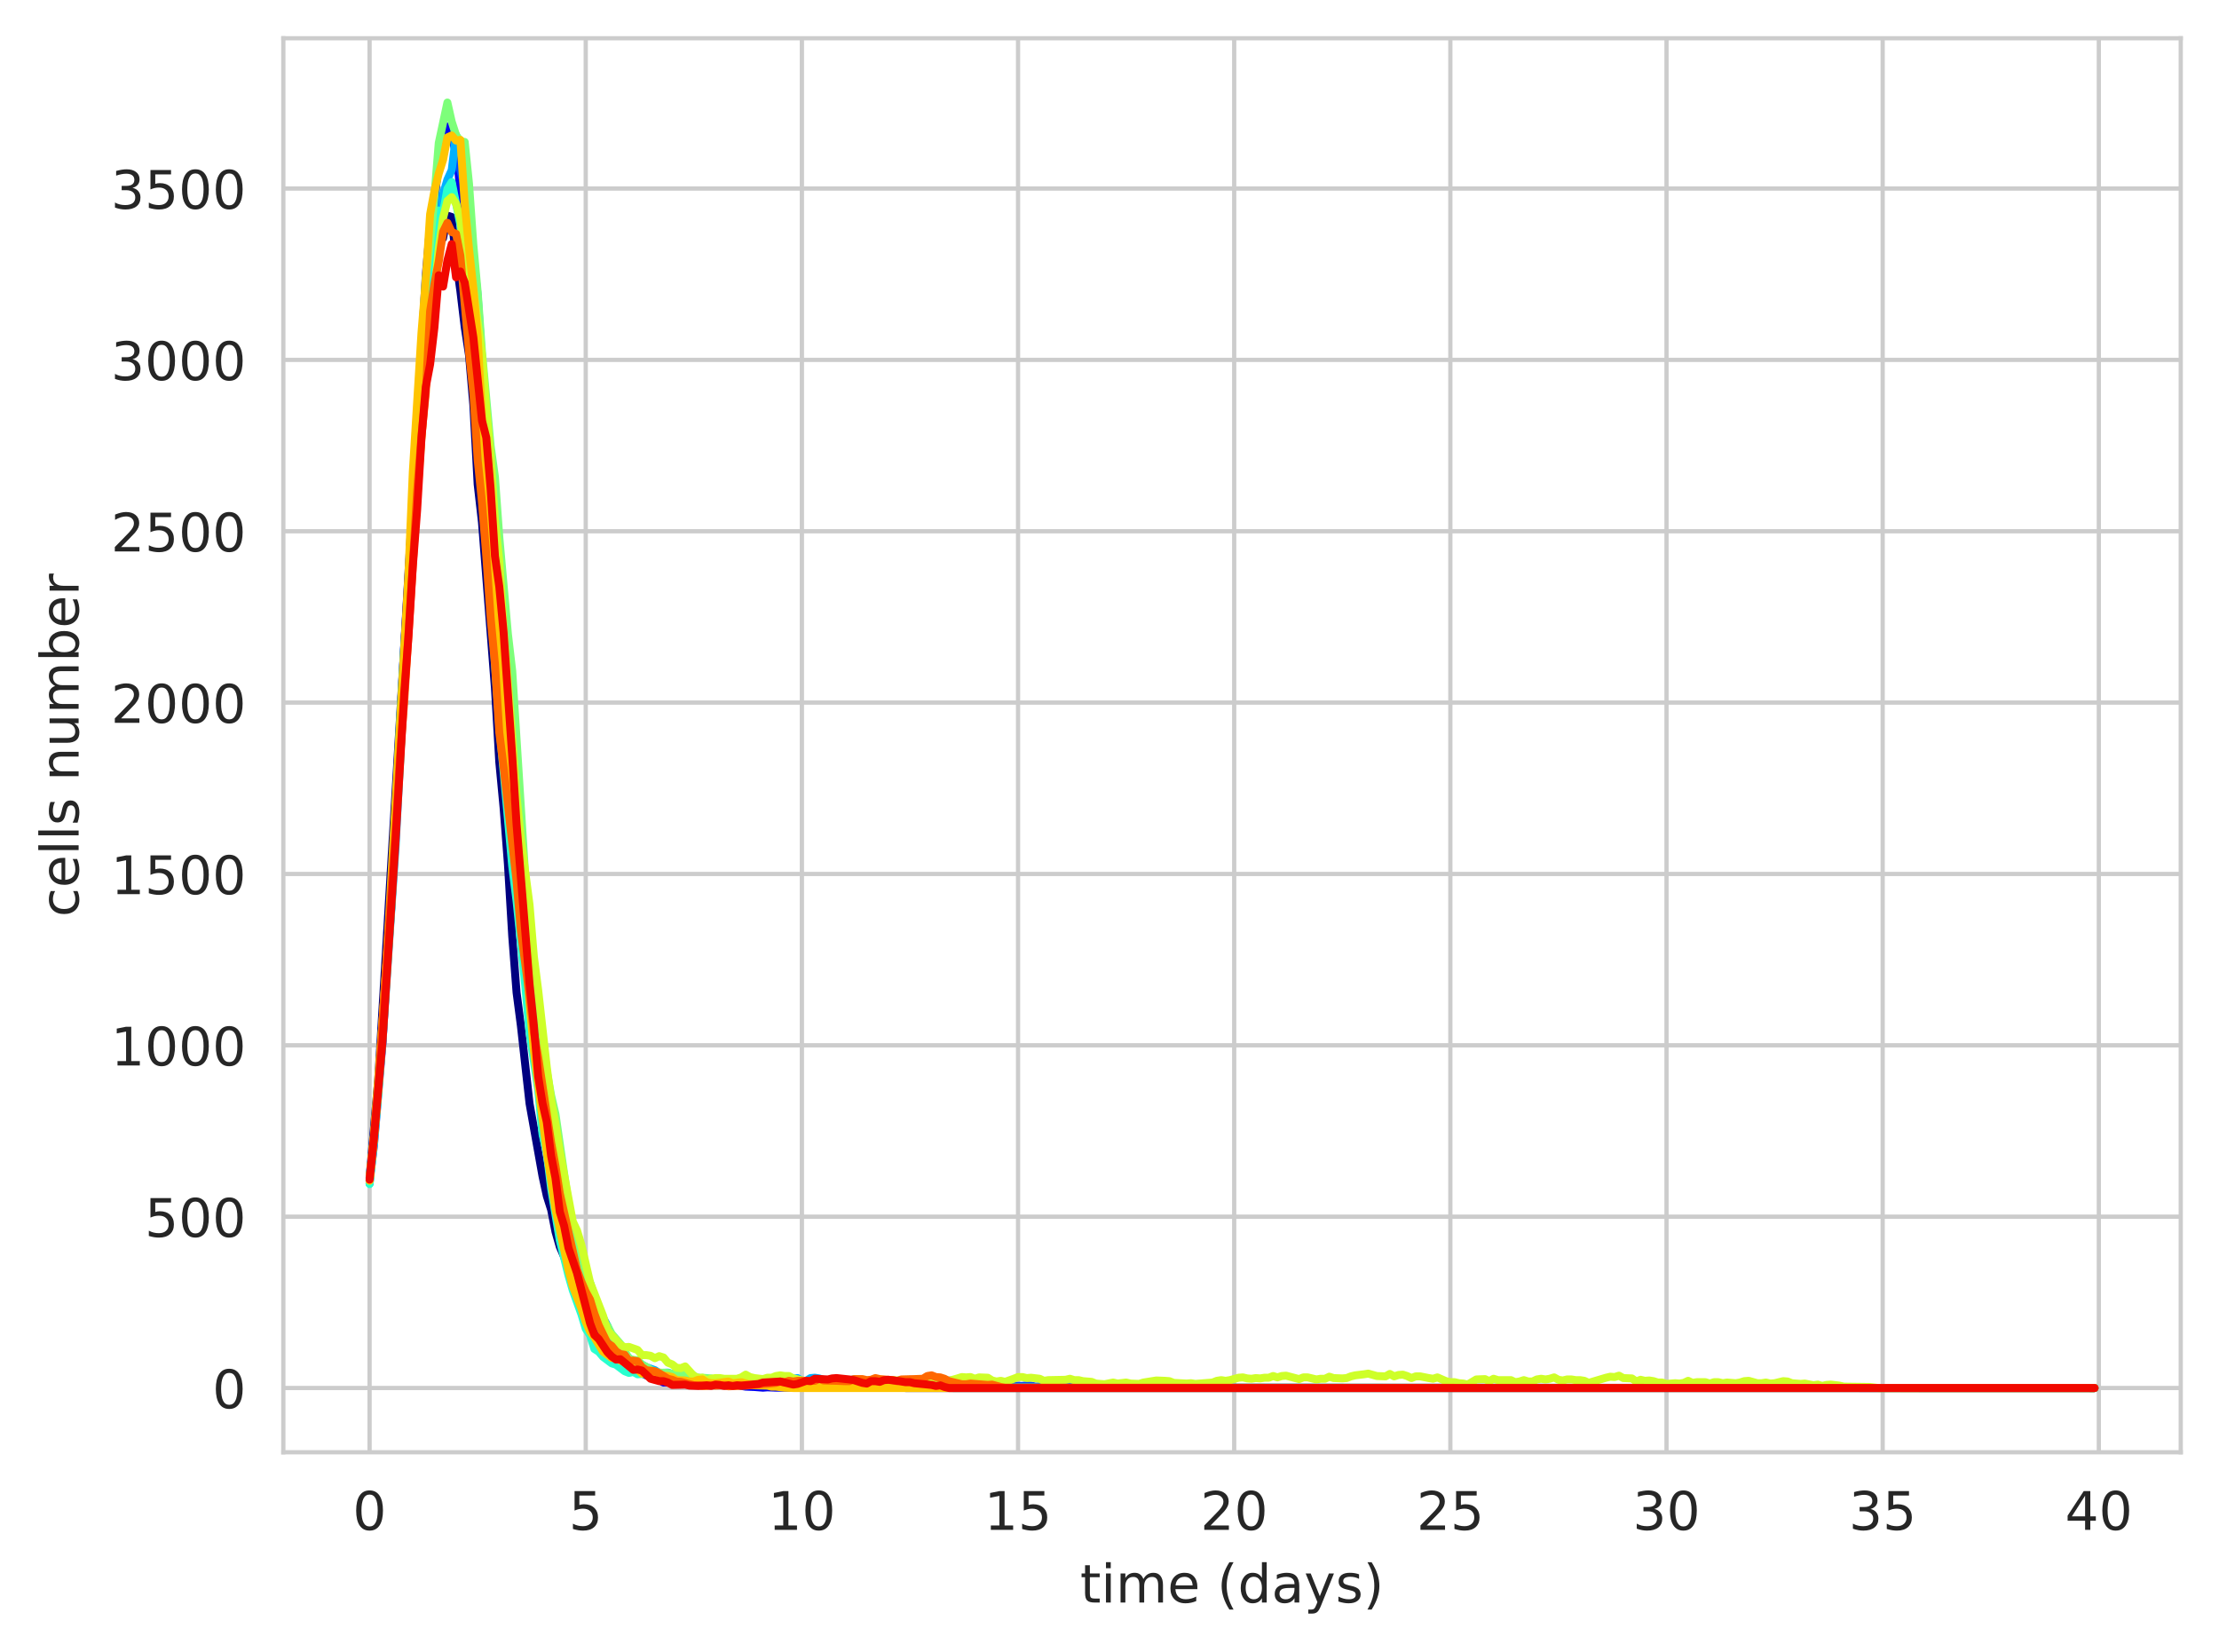 <?xml version="1.0" encoding="utf-8" standalone="no"?>
<!DOCTYPE svg PUBLIC "-//W3C//DTD SVG 1.1//EN"
  "http://www.w3.org/Graphics/SVG/1.1/DTD/svg11.dtd">
<!-- Created with matplotlib (https://matplotlib.org/) -->
<svg height="310.868pt" version="1.1" viewBox="0 0 417.648 310.868" width="417.648pt" xmlns="http://www.w3.org/2000/svg" xmlns:xlink="http://www.w3.org/1999/xlink">
 <defs>
  <style type="text/css">
*{stroke-linecap:butt;stroke-linejoin:round;white-space:pre;}
  </style>
 </defs>
 <g id="figure_1">
  <g id="patch_1">
   <path d="M 0 310.868 
L 417.648 310.868 
L 417.648 0 
L 0 0 
z
" style="fill:#ffffff;"/>
  </g>
  <g id="axes_1">
   <g id="patch_2">
    <path d="M 53.328 273.312 
L 410.448 273.312 
L 410.448 7.2 
L 53.328 7.2 
z
" style="fill:#ffffff;"/>
   </g>
   <g id="matplotlib.axis_1">
    <g id="xtick_1">
     <g id="line2d_1">
      <path clip-path="url(#pd07ad03738)" d="M 69.561 273.312 
L 69.561 7.2 
" style="fill:none;stroke:#cccccc;stroke-linecap:round;stroke-width:0.8;"/>
     </g>
     <g id="text_1">
      <!-- 0 -->
      <defs>
       <path d="M 31.781 66.406 
Q 24.172 66.406 20.328 58.906 
Q 16.5 51.422 16.5 36.375 
Q 16.5 21.391 20.328 13.891 
Q 24.172 6.391 31.781 6.391 
Q 39.453 6.391 43.281 13.891 
Q 47.125 21.391 47.125 36.375 
Q 47.125 51.422 43.281 58.906 
Q 39.453 66.406 31.781 66.406 
z
M 31.781 74.219 
Q 44.047 74.219 50.516 64.516 
Q 56.984 54.828 56.984 36.375 
Q 56.984 17.969 50.516 8.266 
Q 44.047 -1.422 31.781 -1.422 
Q 19.531 -1.422 13.062 8.266 
Q 6.594 17.969 6.594 36.375 
Q 6.594 54.828 13.062 64.516 
Q 19.531 74.219 31.781 74.219 
z
" id="DejaVuSans-48"/>
      </defs>
      <g style="fill:#262626;" transform="translate(66.38 287.91)scale(0.1 -0.1)">
       <use xlink:href="#DejaVuSans-48"/>
      </g>
     </g>
    </g>
    <g id="xtick_2">
     <g id="line2d_2">
      <path clip-path="url(#pd07ad03738)" d="M 110.244 273.312 
L 110.244 7.2 
" style="fill:none;stroke:#cccccc;stroke-linecap:round;stroke-width:0.8;"/>
     </g>
     <g id="text_2">
      <!-- 5 -->
      <defs>
       <path d="M 10.797 72.906 
L 49.516 72.906 
L 49.516 64.594 
L 19.828 64.594 
L 19.828 46.734 
Q 21.969 47.469 24.109 47.828 
Q 26.266 48.188 28.422 48.188 
Q 40.625 48.188 47.75 41.5 
Q 54.891 34.812 54.891 23.391 
Q 54.891 11.625 47.562 5.094 
Q 40.234 -1.422 26.906 -1.422 
Q 22.312 -1.422 17.547 -0.641 
Q 12.797 0.141 7.719 1.703 
L 7.719 11.625 
Q 12.109 9.234 16.797 8.062 
Q 21.484 6.891 26.703 6.891 
Q 35.156 6.891 40.078 11.328 
Q 45.016 15.766 45.016 23.391 
Q 45.016 31 40.078 35.438 
Q 35.156 39.891 26.703 39.891 
Q 22.75 39.891 18.812 39.016 
Q 14.891 38.141 10.797 36.281 
z
" id="DejaVuSans-53"/>
      </defs>
      <g style="fill:#262626;" transform="translate(107.063 287.91)scale(0.1 -0.1)">
       <use xlink:href="#DejaVuSans-53"/>
      </g>
     </g>
    </g>
    <g id="xtick_3">
     <g id="line2d_3">
      <path clip-path="url(#pd07ad03738)" d="M 150.928 273.312 
L 150.928 7.2 
" style="fill:none;stroke:#cccccc;stroke-linecap:round;stroke-width:0.8;"/>
     </g>
     <g id="text_3">
      <!-- 10 -->
      <defs>
       <path d="M 12.406 8.297 
L 28.516 8.297 
L 28.516 63.922 
L 10.984 60.406 
L 10.984 69.391 
L 28.422 72.906 
L 38.281 72.906 
L 38.281 8.297 
L 54.391 8.297 
L 54.391 0 
L 12.406 0 
z
" id="DejaVuSans-49"/>
      </defs>
      <g style="fill:#262626;" transform="translate(144.565 287.91)scale(0.1 -0.1)">
       <use xlink:href="#DejaVuSans-49"/>
       <use x="63.623" xlink:href="#DejaVuSans-48"/>
      </g>
     </g>
    </g>
    <g id="xtick_4">
     <g id="line2d_4">
      <path clip-path="url(#pd07ad03738)" d="M 191.611 273.312 
L 191.611 7.2 
" style="fill:none;stroke:#cccccc;stroke-linecap:round;stroke-width:0.8;"/>
     </g>
     <g id="text_4">
      <!-- 15 -->
      <g style="fill:#262626;" transform="translate(185.249 287.91)scale(0.1 -0.1)">
       <use xlink:href="#DejaVuSans-49"/>
       <use x="63.623" xlink:href="#DejaVuSans-53"/>
      </g>
     </g>
    </g>
    <g id="xtick_5">
     <g id="line2d_5">
      <path clip-path="url(#pd07ad03738)" d="M 232.295 273.312 
L 232.295 7.2 
" style="fill:none;stroke:#cccccc;stroke-linecap:round;stroke-width:0.8;"/>
     </g>
     <g id="text_5">
      <!-- 20 -->
      <defs>
       <path d="M 19.188 8.297 
L 53.609 8.297 
L 53.609 0 
L 7.328 0 
L 7.328 8.297 
Q 12.938 14.109 22.625 23.891 
Q 32.328 33.688 34.812 36.531 
Q 39.547 41.844 41.422 45.531 
Q 43.312 49.219 43.312 52.781 
Q 43.312 58.594 39.234 62.25 
Q 35.156 65.922 28.609 65.922 
Q 23.969 65.922 18.812 64.312 
Q 13.672 62.703 7.812 59.422 
L 7.812 69.391 
Q 13.766 71.781 18.938 73 
Q 24.125 74.219 28.422 74.219 
Q 39.75 74.219 46.484 68.547 
Q 53.219 62.891 53.219 53.422 
Q 53.219 48.922 51.531 44.891 
Q 49.859 40.875 45.406 35.406 
Q 44.188 33.984 37.641 27.219 
Q 31.109 20.453 19.188 8.297 
z
" id="DejaVuSans-50"/>
      </defs>
      <g style="fill:#262626;" transform="translate(225.932 287.91)scale(0.1 -0.1)">
       <use xlink:href="#DejaVuSans-50"/>
       <use x="63.623" xlink:href="#DejaVuSans-48"/>
      </g>
     </g>
    </g>
    <g id="xtick_6">
     <g id="line2d_6">
      <path clip-path="url(#pd07ad03738)" d="M 272.978 273.312 
L 272.978 7.2 
" style="fill:none;stroke:#cccccc;stroke-linecap:round;stroke-width:0.8;"/>
     </g>
     <g id="text_6">
      <!-- 25 -->
      <g style="fill:#262626;" transform="translate(266.616 287.91)scale(0.1 -0.1)">
       <use xlink:href="#DejaVuSans-50"/>
       <use x="63.623" xlink:href="#DejaVuSans-53"/>
      </g>
     </g>
    </g>
    <g id="xtick_7">
     <g id="line2d_7">
      <path clip-path="url(#pd07ad03738)" d="M 313.662 273.312 
L 313.662 7.2 
" style="fill:none;stroke:#cccccc;stroke-linecap:round;stroke-width:0.8;"/>
     </g>
     <g id="text_7">
      <!-- 30 -->
      <defs>
       <path d="M 40.578 39.312 
Q 47.656 37.797 51.625 33 
Q 55.609 28.219 55.609 21.188 
Q 55.609 10.406 48.188 4.484 
Q 40.766 -1.422 27.094 -1.422 
Q 22.516 -1.422 17.656 -0.516 
Q 12.797 0.391 7.625 2.203 
L 7.625 11.719 
Q 11.719 9.328 16.594 8.109 
Q 21.484 6.891 26.812 6.891 
Q 36.078 6.891 40.938 10.547 
Q 45.797 14.203 45.797 21.188 
Q 45.797 27.641 41.281 31.266 
Q 36.766 34.906 28.719 34.906 
L 20.219 34.906 
L 20.219 43.016 
L 29.109 43.016 
Q 36.375 43.016 40.234 45.922 
Q 44.094 48.828 44.094 54.297 
Q 44.094 59.906 40.109 62.906 
Q 36.141 65.922 28.719 65.922 
Q 24.656 65.922 20.016 65.031 
Q 15.375 64.156 9.812 62.312 
L 9.812 71.094 
Q 15.438 72.656 20.344 73.438 
Q 25.25 74.219 29.594 74.219 
Q 40.828 74.219 47.359 69.109 
Q 53.906 64.016 53.906 55.328 
Q 53.906 49.266 50.438 45.094 
Q 46.969 40.922 40.578 39.312 
z
" id="DejaVuSans-51"/>
      </defs>
      <g style="fill:#262626;" transform="translate(307.3 287.91)scale(0.1 -0.1)">
       <use xlink:href="#DejaVuSans-51"/>
       <use x="63.623" xlink:href="#DejaVuSans-48"/>
      </g>
     </g>
    </g>
    <g id="xtick_8">
     <g id="line2d_8">
      <path clip-path="url(#pd07ad03738)" d="M 354.346 273.312 
L 354.346 7.2 
" style="fill:none;stroke:#cccccc;stroke-linecap:round;stroke-width:0.8;"/>
     </g>
     <g id="text_8">
      <!-- 35 -->
      <g style="fill:#262626;" transform="translate(347.983 287.91)scale(0.1 -0.1)">
       <use xlink:href="#DejaVuSans-51"/>
       <use x="63.623" xlink:href="#DejaVuSans-53"/>
      </g>
     </g>
    </g>
    <g id="xtick_9">
     <g id="line2d_9">
      <path clip-path="url(#pd07ad03738)" d="M 395.029 273.312 
L 395.029 7.2 
" style="fill:none;stroke:#cccccc;stroke-linecap:round;stroke-width:0.8;"/>
     </g>
     <g id="text_9">
      <!-- 40 -->
      <defs>
       <path d="M 37.797 64.312 
L 12.891 25.391 
L 37.797 25.391 
z
M 35.203 72.906 
L 47.609 72.906 
L 47.609 25.391 
L 58.016 25.391 
L 58.016 17.188 
L 47.609 17.188 
L 47.609 0 
L 37.797 0 
L 37.797 17.188 
L 4.891 17.188 
L 4.891 26.703 
z
" id="DejaVuSans-52"/>
      </defs>
      <g style="fill:#262626;" transform="translate(388.667 287.91)scale(0.1 -0.1)">
       <use xlink:href="#DejaVuSans-52"/>
       <use x="63.623" xlink:href="#DejaVuSans-48"/>
      </g>
     </g>
    </g>
    <g id="text_10">
     <!-- time (days) -->
     <defs>
      <path d="M 18.312 70.219 
L 18.312 54.688 
L 36.812 54.688 
L 36.812 47.703 
L 18.312 47.703 
L 18.312 18.016 
Q 18.312 11.328 20.141 9.422 
Q 21.969 7.516 27.594 7.516 
L 36.812 7.516 
L 36.812 0 
L 27.594 0 
Q 17.188 0 13.234 3.875 
Q 9.281 7.766 9.281 18.016 
L 9.281 47.703 
L 2.688 47.703 
L 2.688 54.688 
L 9.281 54.688 
L 9.281 70.219 
z
" id="DejaVuSans-116"/>
      <path d="M 9.422 54.688 
L 18.406 54.688 
L 18.406 0 
L 9.422 0 
z
M 9.422 75.984 
L 18.406 75.984 
L 18.406 64.594 
L 9.422 64.594 
z
" id="DejaVuSans-105"/>
      <path d="M 52 44.188 
Q 55.375 50.25 60.062 53.125 
Q 64.75 56 71.094 56 
Q 79.641 56 84.281 50.016 
Q 88.922 44.047 88.922 33.016 
L 88.922 0 
L 79.891 0 
L 79.891 32.719 
Q 79.891 40.578 77.094 44.375 
Q 74.312 48.188 68.609 48.188 
Q 61.625 48.188 57.562 43.547 
Q 53.516 38.922 53.516 30.906 
L 53.516 0 
L 44.484 0 
L 44.484 32.719 
Q 44.484 40.625 41.703 44.406 
Q 38.922 48.188 33.109 48.188 
Q 26.219 48.188 22.156 43.531 
Q 18.109 38.875 18.109 30.906 
L 18.109 0 
L 9.078 0 
L 9.078 54.688 
L 18.109 54.688 
L 18.109 46.188 
Q 21.188 51.219 25.484 53.609 
Q 29.781 56 35.688 56 
Q 41.656 56 45.828 52.969 
Q 50 49.953 52 44.188 
z
" id="DejaVuSans-109"/>
      <path d="M 56.203 29.594 
L 56.203 25.203 
L 14.891 25.203 
Q 15.484 15.922 20.484 11.062 
Q 25.484 6.203 34.422 6.203 
Q 39.594 6.203 44.453 7.469 
Q 49.312 8.734 54.109 11.281 
L 54.109 2.781 
Q 49.266 0.734 44.188 -0.344 
Q 39.109 -1.422 33.891 -1.422 
Q 20.797 -1.422 13.156 6.188 
Q 5.516 13.812 5.516 26.812 
Q 5.516 40.234 12.766 48.109 
Q 20.016 56 32.328 56 
Q 43.359 56 49.781 48.891 
Q 56.203 41.797 56.203 29.594 
z
M 47.219 32.234 
Q 47.125 39.594 43.094 43.984 
Q 39.062 48.391 32.422 48.391 
Q 24.906 48.391 20.391 44.141 
Q 15.875 39.891 15.188 32.172 
z
" id="DejaVuSans-101"/>
      <path id="DejaVuSans-32"/>
      <path d="M 31 75.875 
Q 24.469 64.656 21.281 53.656 
Q 18.109 42.672 18.109 31.391 
Q 18.109 20.125 21.312 9.062 
Q 24.516 -2 31 -13.188 
L 23.188 -13.188 
Q 15.875 -1.703 12.234 9.375 
Q 8.594 20.453 8.594 31.391 
Q 8.594 42.281 12.203 53.312 
Q 15.828 64.359 23.188 75.875 
z
" id="DejaVuSans-40"/>
      <path d="M 45.406 46.391 
L 45.406 75.984 
L 54.391 75.984 
L 54.391 0 
L 45.406 0 
L 45.406 8.203 
Q 42.578 3.328 38.25 0.953 
Q 33.938 -1.422 27.875 -1.422 
Q 17.969 -1.422 11.734 6.484 
Q 5.516 14.406 5.516 27.297 
Q 5.516 40.188 11.734 48.094 
Q 17.969 56 27.875 56 
Q 33.938 56 38.25 53.625 
Q 42.578 51.266 45.406 46.391 
z
M 14.797 27.297 
Q 14.797 17.391 18.875 11.75 
Q 22.953 6.109 30.078 6.109 
Q 37.203 6.109 41.297 11.75 
Q 45.406 17.391 45.406 27.297 
Q 45.406 37.203 41.297 42.844 
Q 37.203 48.484 30.078 48.484 
Q 22.953 48.484 18.875 42.844 
Q 14.797 37.203 14.797 27.297 
z
" id="DejaVuSans-100"/>
      <path d="M 34.281 27.484 
Q 23.391 27.484 19.188 25 
Q 14.984 22.516 14.984 16.5 
Q 14.984 11.719 18.141 8.906 
Q 21.297 6.109 26.703 6.109 
Q 34.188 6.109 38.703 11.406 
Q 43.219 16.703 43.219 25.484 
L 43.219 27.484 
z
M 52.203 31.203 
L 52.203 0 
L 43.219 0 
L 43.219 8.297 
Q 40.141 3.328 35.547 0.953 
Q 30.953 -1.422 24.312 -1.422 
Q 15.922 -1.422 10.953 3.297 
Q 6 8.016 6 15.922 
Q 6 25.141 12.172 29.828 
Q 18.359 34.516 30.609 34.516 
L 43.219 34.516 
L 43.219 35.406 
Q 43.219 41.609 39.141 45 
Q 35.062 48.391 27.688 48.391 
Q 23 48.391 18.547 47.266 
Q 14.109 46.141 10.016 43.891 
L 10.016 52.203 
Q 14.938 54.109 19.578 55.047 
Q 24.219 56 28.609 56 
Q 40.484 56 46.344 49.844 
Q 52.203 43.703 52.203 31.203 
z
" id="DejaVuSans-97"/>
      <path d="M 32.172 -5.078 
Q 28.375 -14.844 24.75 -17.812 
Q 21.141 -20.797 15.094 -20.797 
L 7.906 -20.797 
L 7.906 -13.281 
L 13.188 -13.281 
Q 16.891 -13.281 18.938 -11.516 
Q 21 -9.766 23.484 -3.219 
L 25.094 0.875 
L 2.984 54.688 
L 12.5 54.688 
L 29.594 11.922 
L 46.688 54.688 
L 56.203 54.688 
z
" id="DejaVuSans-121"/>
      <path d="M 44.281 53.078 
L 44.281 44.578 
Q 40.484 46.531 36.375 47.5 
Q 32.281 48.484 27.875 48.484 
Q 21.188 48.484 17.844 46.438 
Q 14.5 44.391 14.5 40.281 
Q 14.5 37.156 16.891 35.375 
Q 19.281 33.594 26.516 31.984 
L 29.594 31.297 
Q 39.156 29.25 43.188 25.516 
Q 47.219 21.781 47.219 15.094 
Q 47.219 7.469 41.188 3.016 
Q 35.156 -1.422 24.609 -1.422 
Q 20.219 -1.422 15.453 -0.562 
Q 10.688 0.297 5.422 2 
L 5.422 11.281 
Q 10.406 8.688 15.234 7.391 
Q 20.062 6.109 24.812 6.109 
Q 31.156 6.109 34.562 8.281 
Q 37.984 10.453 37.984 14.406 
Q 37.984 18.062 35.516 20.016 
Q 33.062 21.969 24.703 23.781 
L 21.578 24.516 
Q 13.234 26.266 9.516 29.906 
Q 5.812 33.547 5.812 39.891 
Q 5.812 47.609 11.281 51.797 
Q 16.75 56 26.812 56 
Q 31.781 56 36.172 55.266 
Q 40.578 54.547 44.281 53.078 
z
" id="DejaVuSans-115"/>
      <path d="M 8.016 75.875 
L 15.828 75.875 
Q 23.141 64.359 26.781 53.312 
Q 30.422 42.281 30.422 31.391 
Q 30.422 20.453 26.781 9.375 
Q 23.141 -1.703 15.828 -13.188 
L 8.016 -13.188 
Q 14.5 -2 17.703 9.062 
Q 20.906 20.125 20.906 31.391 
Q 20.906 42.672 17.703 53.656 
Q 14.5 64.656 8.016 75.875 
z
" id="DejaVuSans-41"/>
     </defs>
     <g style="fill:#262626;" transform="translate(203.299 301.589)scale(0.1 -0.1)">
      <use xlink:href="#DejaVuSans-116"/>
      <use x="39.209" xlink:href="#DejaVuSans-105"/>
      <use x="66.992" xlink:href="#DejaVuSans-109"/>
      <use x="164.404" xlink:href="#DejaVuSans-101"/>
      <use x="225.928" xlink:href="#DejaVuSans-32"/>
      <use x="257.715" xlink:href="#DejaVuSans-40"/>
      <use x="296.729" xlink:href="#DejaVuSans-100"/>
      <use x="360.205" xlink:href="#DejaVuSans-97"/>
      <use x="421.484" xlink:href="#DejaVuSans-121"/>
      <use x="480.664" xlink:href="#DejaVuSans-115"/>
      <use x="532.764" xlink:href="#DejaVuSans-41"/>
     </g>
    </g>
   </g>
   <g id="matplotlib.axis_2">
    <g id="ytick_1">
     <g id="line2d_10">
      <path clip-path="url(#pd07ad03738)" d="M 53.328 261.216 
L 410.448 261.216 
" style="fill:none;stroke:#cccccc;stroke-linecap:round;stroke-width:0.8;"/>
     </g>
     <g id="text_11">
      <!-- 0 -->
      <g style="fill:#262626;" transform="translate(39.966 265.015)scale(0.1 -0.1)">
       <use xlink:href="#DejaVuSans-48"/>
      </g>
     </g>
    </g>
    <g id="ytick_2">
     <g id="line2d_11">
      <path clip-path="url(#pd07ad03738)" d="M 53.328 228.969 
L 410.448 228.969 
" style="fill:none;stroke:#cccccc;stroke-linecap:round;stroke-width:0.8;"/>
     </g>
     <g id="text_12">
      <!-- 500 -->
      <g style="fill:#262626;" transform="translate(27.241 232.768)scale(0.1 -0.1)">
       <use xlink:href="#DejaVuSans-53"/>
       <use x="63.623" xlink:href="#DejaVuSans-48"/>
       <use x="127.246" xlink:href="#DejaVuSans-48"/>
      </g>
     </g>
    </g>
    <g id="ytick_3">
     <g id="line2d_12">
      <path clip-path="url(#pd07ad03738)" d="M 53.328 196.721 
L 410.448 196.721 
" style="fill:none;stroke:#cccccc;stroke-linecap:round;stroke-width:0.8;"/>
     </g>
     <g id="text_13">
      <!-- 1000 -->
      <g style="fill:#262626;" transform="translate(20.878 200.52)scale(0.1 -0.1)">
       <use xlink:href="#DejaVuSans-49"/>
       <use x="63.623" xlink:href="#DejaVuSans-48"/>
       <use x="127.246" xlink:href="#DejaVuSans-48"/>
       <use x="190.869" xlink:href="#DejaVuSans-48"/>
      </g>
     </g>
    </g>
    <g id="ytick_4">
     <g id="line2d_13">
      <path clip-path="url(#pd07ad03738)" d="M 53.328 164.474 
L 410.448 164.474 
" style="fill:none;stroke:#cccccc;stroke-linecap:round;stroke-width:0.8;"/>
     </g>
     <g id="text_14">
      <!-- 1500 -->
      <g style="fill:#262626;" transform="translate(20.878 168.273)scale(0.1 -0.1)">
       <use xlink:href="#DejaVuSans-49"/>
       <use x="63.623" xlink:href="#DejaVuSans-53"/>
       <use x="127.246" xlink:href="#DejaVuSans-48"/>
       <use x="190.869" xlink:href="#DejaVuSans-48"/>
      </g>
     </g>
    </g>
    <g id="ytick_5">
     <g id="line2d_14">
      <path clip-path="url(#pd07ad03738)" d="M 53.328 132.226 
L 410.448 132.226 
" style="fill:none;stroke:#cccccc;stroke-linecap:round;stroke-width:0.8;"/>
     </g>
     <g id="text_15">
      <!-- 2000 -->
      <g style="fill:#262626;" transform="translate(20.878 136.026)scale(0.1 -0.1)">
       <use xlink:href="#DejaVuSans-50"/>
       <use x="63.623" xlink:href="#DejaVuSans-48"/>
       <use x="127.246" xlink:href="#DejaVuSans-48"/>
       <use x="190.869" xlink:href="#DejaVuSans-48"/>
      </g>
     </g>
    </g>
    <g id="ytick_6">
     <g id="line2d_15">
      <path clip-path="url(#pd07ad03738)" d="M 53.328 99.979 
L 410.448 99.979 
" style="fill:none;stroke:#cccccc;stroke-linecap:round;stroke-width:0.8;"/>
     </g>
     <g id="text_16">
      <!-- 2500 -->
      <g style="fill:#262626;" transform="translate(20.878 103.778)scale(0.1 -0.1)">
       <use xlink:href="#DejaVuSans-50"/>
       <use x="63.623" xlink:href="#DejaVuSans-53"/>
       <use x="127.246" xlink:href="#DejaVuSans-48"/>
       <use x="190.869" xlink:href="#DejaVuSans-48"/>
      </g>
     </g>
    </g>
    <g id="ytick_7">
     <g id="line2d_16">
      <path clip-path="url(#pd07ad03738)" d="M 53.328 67.732 
L 410.448 67.732 
" style="fill:none;stroke:#cccccc;stroke-linecap:round;stroke-width:0.8;"/>
     </g>
     <g id="text_17">
      <!-- 3000 -->
      <g style="fill:#262626;" transform="translate(20.878 71.531)scale(0.1 -0.1)">
       <use xlink:href="#DejaVuSans-51"/>
       <use x="63.623" xlink:href="#DejaVuSans-48"/>
       <use x="127.246" xlink:href="#DejaVuSans-48"/>
       <use x="190.869" xlink:href="#DejaVuSans-48"/>
      </g>
     </g>
    </g>
    <g id="ytick_8">
     <g id="line2d_17">
      <path clip-path="url(#pd07ad03738)" d="M 53.328 35.484 
L 410.448 35.484 
" style="fill:none;stroke:#cccccc;stroke-linecap:round;stroke-width:0.8;"/>
     </g>
     <g id="text_18">
      <!-- 3500 -->
      <g style="fill:#262626;" transform="translate(20.878 39.283)scale(0.1 -0.1)">
       <use xlink:href="#DejaVuSans-51"/>
       <use x="63.623" xlink:href="#DejaVuSans-53"/>
       <use x="127.246" xlink:href="#DejaVuSans-48"/>
       <use x="190.869" xlink:href="#DejaVuSans-48"/>
      </g>
     </g>
    </g>
    <g id="text_19">
     <!-- cells number -->
     <defs>
      <path d="M 48.781 52.594 
L 48.781 44.188 
Q 44.969 46.297 41.141 47.344 
Q 37.312 48.391 33.406 48.391 
Q 24.656 48.391 19.812 42.844 
Q 14.984 37.312 14.984 27.297 
Q 14.984 17.281 19.812 11.734 
Q 24.656 6.203 33.406 6.203 
Q 37.312 6.203 41.141 7.25 
Q 44.969 8.297 48.781 10.406 
L 48.781 2.094 
Q 45.016 0.344 40.984 -0.531 
Q 36.969 -1.422 32.422 -1.422 
Q 20.062 -1.422 12.781 6.344 
Q 5.516 14.109 5.516 27.297 
Q 5.516 40.672 12.859 48.328 
Q 20.219 56 33.016 56 
Q 37.156 56 41.109 55.141 
Q 45.062 54.297 48.781 52.594 
z
" id="DejaVuSans-99"/>
      <path d="M 9.422 75.984 
L 18.406 75.984 
L 18.406 0 
L 9.422 0 
z
" id="DejaVuSans-108"/>
      <path d="M 54.891 33.016 
L 54.891 0 
L 45.906 0 
L 45.906 32.719 
Q 45.906 40.484 42.875 44.328 
Q 39.844 48.188 33.797 48.188 
Q 26.516 48.188 22.312 43.547 
Q 18.109 38.922 18.109 30.906 
L 18.109 0 
L 9.078 0 
L 9.078 54.688 
L 18.109 54.688 
L 18.109 46.188 
Q 21.344 51.125 25.703 53.562 
Q 30.078 56 35.797 56 
Q 45.219 56 50.047 50.172 
Q 54.891 44.344 54.891 33.016 
z
" id="DejaVuSans-110"/>
      <path d="M 8.5 21.578 
L 8.5 54.688 
L 17.484 54.688 
L 17.484 21.922 
Q 17.484 14.156 20.5 10.266 
Q 23.531 6.391 29.594 6.391 
Q 36.859 6.391 41.078 11.031 
Q 45.312 15.672 45.312 23.688 
L 45.312 54.688 
L 54.297 54.688 
L 54.297 0 
L 45.312 0 
L 45.312 8.406 
Q 42.047 3.422 37.719 1 
Q 33.406 -1.422 27.688 -1.422 
Q 18.266 -1.422 13.375 4.438 
Q 8.5 10.297 8.5 21.578 
z
M 31.109 56 
z
" id="DejaVuSans-117"/>
      <path d="M 48.688 27.297 
Q 48.688 37.203 44.609 42.844 
Q 40.531 48.484 33.406 48.484 
Q 26.266 48.484 22.188 42.844 
Q 18.109 37.203 18.109 27.297 
Q 18.109 17.391 22.188 11.75 
Q 26.266 6.109 33.406 6.109 
Q 40.531 6.109 44.609 11.75 
Q 48.688 17.391 48.688 27.297 
z
M 18.109 46.391 
Q 20.953 51.266 25.266 53.625 
Q 29.594 56 35.594 56 
Q 45.562 56 51.781 48.094 
Q 58.016 40.188 58.016 27.297 
Q 58.016 14.406 51.781 6.484 
Q 45.562 -1.422 35.594 -1.422 
Q 29.594 -1.422 25.266 0.953 
Q 20.953 3.328 18.109 8.203 
L 18.109 0 
L 9.078 0 
L 9.078 75.984 
L 18.109 75.984 
z
" id="DejaVuSans-98"/>
      <path d="M 41.109 46.297 
Q 39.594 47.172 37.812 47.578 
Q 36.031 48 33.891 48 
Q 26.266 48 22.188 43.047 
Q 18.109 38.094 18.109 28.812 
L 18.109 0 
L 9.078 0 
L 9.078 54.688 
L 18.109 54.688 
L 18.109 46.188 
Q 20.953 51.172 25.484 53.578 
Q 30.031 56 36.531 56 
Q 37.453 56 38.578 55.875 
Q 39.703 55.766 41.062 55.516 
z
" id="DejaVuSans-114"/>
     </defs>
     <g style="fill:#262626;" transform="translate(14.798 172.568)rotate(-90)scale(0.1 -0.1)">
      <use xlink:href="#DejaVuSans-99"/>
      <use x="54.98" xlink:href="#DejaVuSans-101"/>
      <use x="116.504" xlink:href="#DejaVuSans-108"/>
      <use x="144.287" xlink:href="#DejaVuSans-108"/>
      <use x="172.07" xlink:href="#DejaVuSans-115"/>
      <use x="224.17" xlink:href="#DejaVuSans-32"/>
      <use x="255.957" xlink:href="#DejaVuSans-110"/>
      <use x="319.336" xlink:href="#DejaVuSans-117"/>
      <use x="382.715" xlink:href="#DejaVuSans-109"/>
      <use x="480.127" xlink:href="#DejaVuSans-98"/>
      <use x="543.604" xlink:href="#DejaVuSans-101"/>
      <use x="605.127" xlink:href="#DejaVuSans-114"/>
     </g>
    </g>
   </g>
   <g id="line2d_18">
    <path clip-path="url(#pd07ad03738)" d="M 69.561 221.681 
L 71.188 203.235 
L 78.511 81.404 
L 79.325 72.311 
L 80.139 60.637 
L 80.952 52.059 
L 81.766 46.384 
L 82.58 43.998 
L 83.393 44.836 
L 84.207 40.579 
L 85.021 40.837 
L 85.834 48.835 
L 86.648 54.768 
L 87.462 61.54 
L 88.275 66.829 
L 89.089 76.18 
L 89.903 91.143 
L 90.716 98.302 
L 93.157 129.518 
L 93.971 143.384 
L 94.785 152.026 
L 95.598 162.603 
L 96.412 176.212 
L 97.226 186.789 
L 98.039 193.045 
L 99.667 207.685 
L 102.108 221.358 
L 102.921 225.099 
L 103.735 227.679 
L 104.549 231.806 
L 105.362 234.644 
L 106.176 236.514 
L 107.803 241.158 
L 108.617 243.609 
L 110.244 246.253 
L 111.058 248.897 
L 111.872 251.09 
L 112.685 251.542 
L 114.313 253.864 
L 115.94 256.25 
L 116.754 255.927 
L 117.567 256.508 
L 119.195 257.088 
L 120.008 257.862 
L 120.822 258.443 
L 121.636 258.83 
L 122.449 258.701 
L 124.89 259.668 
L 125.704 260.12 
L 128.145 260.12 
L 129.772 260.313 
L 130.586 260.313 
L 131.4 260.12 
L 132.213 260.249 
L 133.027 260.184 
L 134.654 260.249 
L 135.468 259.991 
L 137.096 259.991 
L 137.909 259.733 
L 138.723 259.862 
L 139.537 259.862 
L 140.35 259.991 
L 141.164 259.797 
L 141.978 260.12 
L 142.791 259.991 
L 143.605 259.668 
L 145.232 259.862 
L 146.046 259.733 
L 146.86 259.797 
L 147.673 259.991 
L 148.487 260.378 
L 149.301 260.636 
L 150.114 260.571 
L 150.928 260.378 
L 151.742 260.442 
L 152.555 260.7 
L 154.183 260.765 
L 154.996 260.894 
L 155.81 260.829 
L 157.437 261.023 
L 158.251 261.023 
L 159.065 260.894 
L 159.878 260.958 
L 161.506 260.894 
L 162.319 261.023 
L 163.947 260.958 
L 164.76 260.958 
L 165.574 261.152 
L 168.015 261.152 
L 168.829 261.023 
L 170.456 261.216 
L 394.215 261.216 
L 394.215 261.216 
" style="fill:none;stroke:#000080;stroke-linecap:round;stroke-width:1.5;"/>
   </g>
   <g id="line2d_19">
    <path clip-path="url(#pd07ad03738)" d="M 69.561 222.713 
L 71.188 204.074 
L 72.816 180.404 
L 74.443 152.155 
L 76.07 121.778 
L 80.139 51.737 
L 80.952 42.708 
L 81.766 36.581 
L 82.58 31.357 
L 83.393 28.583 
L 84.207 23.811 
L 85.021 23.682 
L 85.834 27.487 
L 86.648 36.194 
L 87.462 42.45 
L 89.089 61.669 
L 92.344 93.659 
L 93.157 106.428 
L 93.971 116.232 
L 94.785 128.615 
L 97.226 159.121 
L 99.667 186.402 
L 100.48 192.013 
L 101.294 198.463 
L 102.108 206.782 
L 102.921 213.49 
L 104.549 224.712 
L 105.362 228.453 
L 106.176 230.71 
L 106.99 233.483 
L 107.803 235.805 
L 109.431 243.867 
L 110.244 244.447 
L 111.058 245.608 
L 111.872 247.866 
L 112.685 251.026 
L 113.499 252.832 
L 114.313 253.799 
L 115.94 254.38 
L 116.754 255.669 
L 118.381 256.25 
L 119.195 256.766 
L 120.008 256.637 
L 120.822 257.798 
L 121.636 258.443 
L 122.449 258.636 
L 124.077 259.733 
L 124.89 260.184 
L 127.331 260.055 
L 128.145 260.12 
L 128.959 259.862 
L 129.772 259.797 
L 130.586 259.991 
L 131.4 259.991 
L 132.213 260.313 
L 133.027 260.378 
L 136.282 260.184 
L 137.909 260.507 
L 138.723 260.571 
L 139.537 260.829 
L 140.35 260.958 
L 141.978 261.023 
L 143.605 261.152 
L 144.419 261.087 
L 146.046 261.152 
L 394.215 261.216 
L 394.215 261.216 
" style="fill:none;stroke:#0000f1;stroke-linecap:round;stroke-width:1.5;"/>
   </g>
   <g id="line2d_20">
    <path clip-path="url(#pd07ad03738)" d="M 69.561 222.261 
L 70.375 215.683 
L 72.002 196.141 
L 72.816 182.274 
L 73.629 170.988 
L 75.257 140.095 
L 76.07 123.778 
L 76.884 111.459 
L 77.698 96.883 
L 78.511 84.565 
L 79.325 70.376 
L 80.139 60.444 
L 80.952 48.061 
L 82.58 29.615 
L 83.393 27.422 
L 84.207 25.874 
L 85.021 25.745 
L 86.648 32.13 
L 87.462 35.097 
L 88.275 47.932 
L 89.903 62.185 
L 92.344 91.466 
L 93.157 107.073 
L 94.785 125.906 
L 95.598 137.579 
L 96.412 147.641 
L 97.226 155.445 
L 98.853 174.148 
L 100.48 191.304 
L 102.921 212.522 
L 104.549 222.713 
L 105.362 224.002 
L 106.176 228.646 
L 106.99 232.064 
L 107.803 234.451 
L 108.617 237.353 
L 109.431 238.191 
L 110.244 241.481 
L 111.872 246.705 
L 112.685 249.155 
L 113.499 249.607 
L 114.313 251.735 
L 115.94 254.38 
L 117.567 256.056 
L 118.381 256.895 
L 120.822 257.733 
L 121.636 258.701 
L 122.449 259.152 
L 123.263 259.217 
L 124.89 258.894 
L 125.704 258.83 
L 128.959 259.797 
L 129.772 259.926 
L 132.213 259.991 
L 133.027 260.184 
L 133.841 260.249 
L 134.654 259.991 
L 135.468 259.926 
L 136.282 260.055 
L 137.096 260.313 
L 137.909 260.378 
L 138.723 260.249 
L 139.537 260.507 
L 140.35 260.636 
L 141.978 260.571 
L 142.791 260.571 
L 143.605 260.378 
L 144.419 260.507 
L 145.232 260.765 
L 148.487 260.7 
L 150.928 260.571 
L 151.742 260.571 
L 152.555 260.829 
L 153.369 260.958 
L 154.996 260.894 
L 155.81 260.636 
L 156.624 260.7 
L 157.437 260.571 
L 158.251 260.7 
L 159.878 260.507 
L 160.692 260.249 
L 163.133 260.12 
L 163.947 260.12 
L 166.388 260.442 
L 167.201 260.507 
L 168.015 260.313 
L 168.829 260.249 
L 169.642 260.378 
L 171.27 259.668 
L 172.897 259.797 
L 173.711 259.604 
L 174.524 259.733 
L 175.338 259.41 
L 177.779 259.862 
L 179.406 259.797 
L 180.22 260.313 
L 181.034 260.378 
L 181.847 260.7 
L 183.475 260.894 
L 184.288 260.958 
L 187.543 260.765 
L 189.17 260.829 
L 189.984 260.7 
L 190.798 260.829 
L 192.425 260.829 
L 193.239 260.7 
L 194.052 260.765 
L 194.866 260.958 
L 198.121 260.765 
L 203.816 260.7 
L 204.63 260.894 
L 208.699 261.152 
L 394.215 261.216 
L 394.215 261.216 
" style="fill:none;stroke:#004cff;stroke-linecap:round;stroke-width:1.5;"/>
   </g>
   <g id="line2d_21">
    <path clip-path="url(#pd07ad03738)" d="M 69.561 221.358 
L 70.375 214.457 
L 72.002 195.754 
L 74.443 159.379 
L 76.07 128.615 
L 78.511 91.659 
L 80.139 69.602 
L 80.952 57.735 
L 81.766 51.672 
L 83.393 36.581 
L 84.207 33.807 
L 85.021 32.001 
L 85.834 25.423 
L 86.648 28.067 
L 87.462 32.388 
L 88.275 39.418 
L 89.089 48.383 
L 89.903 55.542 
L 92.344 93.143 
L 93.157 99.399 
L 93.971 109.524 
L 96.412 148.415 
L 97.226 154.413 
L 98.039 166.86 
L 98.853 176.792 
L 100.48 193.561 
L 102.108 203.235 
L 104.549 220.907 
L 105.362 224.454 
L 106.176 229.356 
L 106.99 232.322 
L 107.803 234.322 
L 109.431 237.095 
L 110.244 239.868 
L 111.058 241.416 
L 112.685 246.447 
L 114.313 249.478 
L 115.126 251.671 
L 115.94 252.896 
L 116.754 253.348 
L 117.567 254.831 
L 119.195 256.314 
L 120.008 256.314 
L 121.636 257.282 
L 123.263 257.862 
L 124.077 258.378 
L 125.704 258.314 
L 126.518 258.572 
L 127.331 258.959 
L 128.959 258.959 
L 129.772 259.41 
L 130.586 259.41 
L 131.4 259.281 
L 133.027 259.539 
L 133.841 259.991 
L 136.282 259.539 
L 137.909 259.604 
L 138.723 259.926 
L 139.537 260.055 
L 141.164 259.862 
L 142.791 260.249 
L 147.673 259.797 
L 149.301 259.475 
L 150.114 259.346 
L 150.928 259.862 
L 151.742 259.862 
L 152.555 259.346 
L 153.369 259.281 
L 154.183 259.41 
L 154.996 259.668 
L 155.81 259.797 
L 157.437 259.797 
L 158.251 259.991 
L 160.692 259.604 
L 161.506 259.991 
L 166.388 260.313 
L 168.015 260.184 
L 168.829 259.862 
L 169.642 259.733 
L 170.456 259.926 
L 172.083 260.507 
L 172.897 260.765 
L 179.406 261.216 
L 394.215 261.216 
L 394.215 261.216 
" style="fill:none;stroke:#00b0ff;stroke-linecap:round;stroke-width:1.5;"/>
   </g>
   <g id="line2d_22">
    <path clip-path="url(#pd07ad03738)" d="M 69.561 222.842 
L 70.375 215.038 
L 71.188 205.557 
L 72.816 182.274 
L 74.443 153.123 
L 75.257 136.354 
L 76.07 122.101 
L 76.884 111.266 
L 79.325 73.472 
L 80.952 54.962 
L 81.766 49.093 
L 82.58 39.612 
L 83.393 40.063 
L 84.207 35.549 
L 85.021 34.259 
L 86.648 42.321 
L 87.462 49.48 
L 89.089 66.764 
L 91.53 99.721 
L 93.157 124.874 
L 93.971 136.354 
L 96.412 162.99 
L 97.226 169.569 
L 98.853 185.37 
L 99.667 194.27 
L 101.294 205.041 
L 102.108 213.425 
L 102.921 217.102 
L 103.735 223.68 
L 105.362 233.419 
L 106.99 239.997 
L 107.803 242.835 
L 109.431 247.35 
L 110.244 250.058 
L 111.058 251.284 
L 111.872 253.864 
L 112.685 254.38 
L 113.499 255.347 
L 115.126 256.572 
L 115.94 256.83 
L 117.567 258.056 
L 118.381 258.378 
L 119.195 258.185 
L 120.008 258.636 
L 120.822 258.572 
L 121.636 258.636 
L 122.449 258.443 
L 123.263 258.378 
L 124.077 258.507 
L 124.89 258.83 
L 126.518 259.668 
L 128.145 259.991 
L 128.959 259.539 
L 129.772 259.346 
L 130.586 259.41 
L 133.841 260.12 
L 134.654 260.249 
L 135.468 260.184 
L 137.096 260.378 
L 137.909 260.442 
L 139.537 260.12 
L 140.35 260.249 
L 141.164 260.507 
L 141.978 260.636 
L 142.791 260.636 
L 143.605 260.507 
L 148.487 260.507 
L 149.301 260.378 
L 150.114 260.571 
L 151.742 260.636 
L 154.183 260.055 
L 155.81 259.926 
L 156.624 260.184 
L 157.437 260.12 
L 158.251 260.313 
L 159.065 260.7 
L 159.878 260.894 
L 162.319 261.023 
L 164.76 261.087 
L 166.388 261.152 
L 394.215 261.216 
L 394.215 261.216 
" style="fill:none;stroke:#29ffce;stroke-linecap:round;stroke-width:1.5;"/>
   </g>
   <g id="line2d_23">
    <path clip-path="url(#pd07ad03738)" d="M 69.561 222.197 
L 71.188 205.75 
L 72.002 195.109 
L 73.629 171.052 
L 74.443 156.218 
L 75.257 144.222 
L 77.698 97.077 
L 78.511 84.5 
L 79.325 66.184 
L 80.139 52.317 
L 80.952 45.739 
L 81.766 36.968 
L 82.58 26.906 
L 84.207 19.296 
L 85.021 22.908 
L 85.834 25.423 
L 86.648 26.584 
L 87.462 26.713 
L 88.275 34.581 
L 89.089 46.061 
L 89.903 54.962 
L 90.716 66.184 
L 92.344 83.92 
L 93.157 89.789 
L 93.971 101.011 
L 95.598 119.327 
L 96.412 126.293 
L 98.853 164.861 
L 100.48 181.694 
L 101.294 188.982 
L 102.921 201.687 
L 103.735 206.202 
L 104.549 209.685 
L 106.99 226.453 
L 108.617 235.096 
L 110.244 241.223 
L 111.872 246.06 
L 113.499 248.769 
L 114.313 249.478 
L 115.126 251.026 
L 116.754 252.896 
L 118.381 255.669 
L 119.195 255.927 
L 120.008 255.992 
L 120.822 256.83 
L 121.636 257.217 
L 122.449 257.798 
L 123.263 258.12 
L 124.077 258.314 
L 125.704 258.378 
L 126.518 258.572 
L 127.331 258.507 
L 128.145 258.572 
L 128.959 258.378 
L 129.772 258.443 
L 130.586 258.894 
L 131.4 259.475 
L 132.213 259.281 
L 133.841 259.41 
L 134.654 259.733 
L 135.468 259.733 
L 137.096 260.313 
L 137.909 260.249 
L 139.537 260.378 
L 140.35 259.991 
L 141.164 260.12 
L 142.791 260.12 
L 143.605 259.991 
L 144.419 260.313 
L 145.232 260.378 
L 146.046 260.571 
L 146.86 260.894 
L 149.301 260.7 
L 150.114 260.829 
L 150.928 260.829 
L 151.742 260.958 
L 154.996 261.023 
L 155.81 261.152 
L 394.215 261.216 
L 394.215 261.216 
" style="fill:none;stroke:#7dff7a;stroke-linecap:round;stroke-width:1.5;"/>
   </g>
   <g id="line2d_24">
    <path clip-path="url(#pd07ad03738)" d="M 69.561 222.132 
L 70.375 214.264 
L 71.188 204.396 
L 73.629 168.408 
L 74.443 152.865 
L 77.698 103.204 
L 78.511 93.659 
L 80.952 59.992 
L 81.766 54.833 
L 82.58 46.771 
L 83.393 41.031 
L 84.207 37.806 
L 85.021 37.097 
L 85.834 38.322 
L 86.648 41.289 
L 87.462 48.061 
L 88.275 51.995 
L 89.089 54.446 
L 90.716 66.829 
L 91.53 77.212 
L 92.344 85.855 
L 93.157 98.044 
L 93.971 105.59 
L 94.785 118.231 
L 96.412 138.611 
L 97.226 149.898 
L 98.039 157.895 
L 99.667 170.278 
L 100.48 180.017 
L 101.294 186.338 
L 102.921 200.913 
L 103.735 207.105 
L 104.549 211.491 
L 105.362 216.715 
L 107.803 229.872 
L 108.617 231.613 
L 109.431 234.322 
L 111.058 241.352 
L 113.499 247.608 
L 114.313 250.381 
L 116.754 253.09 
L 117.567 253.541 
L 118.381 253.477 
L 120.008 254.057 
L 120.822 255.024 
L 121.636 255.024 
L 122.449 255.153 
L 123.263 255.605 
L 124.077 255.218 
L 124.89 255.476 
L 125.704 256.443 
L 126.518 256.766 
L 127.331 257.411 
L 128.145 257.475 
L 128.959 257.153 
L 130.586 258.959 
L 131.4 259.281 
L 132.213 259.281 
L 133.027 259.797 
L 133.841 259.475 
L 134.654 259.346 
L 135.468 259.346 
L 136.282 259.475 
L 138.723 259.475 
L 139.537 259.217 
L 140.35 258.701 
L 141.164 259.152 
L 141.978 259.346 
L 143.605 259.539 
L 144.419 259.281 
L 145.232 259.281 
L 146.046 258.959 
L 146.86 258.83 
L 147.673 258.959 
L 148.487 258.959 
L 149.301 259.41 
L 153.369 260.313 
L 154.183 260.184 
L 155.81 260.507 
L 157.437 260.249 
L 159.065 260.507 
L 159.878 260.249 
L 160.692 260.313 
L 162.319 259.991 
L 163.133 260.055 
L 164.76 259.797 
L 166.388 259.862 
L 167.201 259.991 
L 168.015 259.733 
L 171.27 259.926 
L 172.897 259.604 
L 173.711 259.797 
L 174.524 259.733 
L 175.338 259.797 
L 176.152 259.733 
L 176.965 259.475 
L 177.779 259.733 
L 178.593 259.862 
L 180.22 259.41 
L 181.034 259.152 
L 181.847 259.217 
L 182.661 259.152 
L 183.475 259.475 
L 184.288 259.217 
L 185.916 259.281 
L 186.729 259.797 
L 187.543 259.991 
L 188.357 259.862 
L 189.17 260.055 
L 190.798 259.475 
L 191.611 259.152 
L 192.425 259.152 
L 193.239 259.346 
L 194.052 259.281 
L 195.68 259.475 
L 196.493 259.862 
L 197.307 259.733 
L 200.562 259.668 
L 201.375 259.475 
L 202.189 259.733 
L 203.003 259.733 
L 203.816 259.926 
L 205.444 260.055 
L 206.258 260.378 
L 207.885 260.507 
L 209.512 260.184 
L 210.326 260.378 
L 211.953 260.184 
L 212.767 260.378 
L 214.394 260.442 
L 215.208 260.184 
L 217.649 259.797 
L 219.276 259.862 
L 220.09 259.926 
L 220.904 260.249 
L 223.345 260.378 
L 224.158 260.313 
L 224.972 260.442 
L 228.227 260.184 
L 229.04 259.862 
L 229.854 259.733 
L 230.668 259.862 
L 231.481 259.733 
L 233.109 259.281 
L 233.922 259.217 
L 234.736 259.41 
L 235.55 259.475 
L 236.363 259.346 
L 237.177 259.41 
L 237.991 259.281 
L 238.804 259.281 
L 239.618 258.959 
L 240.432 259.217 
L 241.245 258.959 
L 242.059 258.894 
L 244.5 259.539 
L 245.314 259.217 
L 246.127 259.217 
L 247.755 259.604 
L 248.568 259.475 
L 249.382 259.475 
L 250.196 259.088 
L 251.009 259.346 
L 252.637 259.41 
L 253.45 259.346 
L 254.264 259.023 
L 255.078 258.83 
L 256.705 258.636 
L 257.519 258.507 
L 259.146 258.959 
L 260.773 259.023 
L 261.587 258.572 
L 262.401 259.023 
L 263.214 258.765 
L 264.028 258.701 
L 264.842 258.959 
L 265.655 259.346 
L 266.469 259.023 
L 267.283 259.023 
L 268.91 259.346 
L 269.724 259.475 
L 270.537 259.217 
L 272.165 259.926 
L 272.978 260.12 
L 273.792 260.12 
L 274.606 260.313 
L 275.419 260.378 
L 276.233 260.571 
L 277.861 259.604 
L 279.488 259.539 
L 280.302 259.926 
L 281.115 259.475 
L 281.929 259.733 
L 284.37 259.733 
L 285.184 260.12 
L 285.997 259.991 
L 286.811 259.733 
L 287.625 259.991 
L 288.438 259.991 
L 289.252 259.604 
L 290.066 259.475 
L 290.879 259.604 
L 291.693 259.475 
L 292.507 259.217 
L 293.32 259.668 
L 294.134 259.797 
L 294.948 259.604 
L 295.761 259.604 
L 296.575 259.733 
L 297.389 259.733 
L 298.202 259.862 
L 299.016 260.249 
L 302.271 259.281 
L 303.084 259.088 
L 303.898 259.152 
L 304.712 258.894 
L 305.525 259.346 
L 307.153 259.41 
L 307.966 259.991 
L 308.78 259.668 
L 309.594 259.862 
L 310.407 259.797 
L 311.221 259.926 
L 312.035 260.184 
L 312.848 260.184 
L 313.662 260.442 
L 315.289 260.313 
L 316.103 260.378 
L 316.917 260.249 
L 317.73 259.862 
L 318.544 260.249 
L 319.358 260.12 
L 320.985 260.12 
L 321.799 260.378 
L 322.612 260.12 
L 323.426 260.12 
L 324.24 260.313 
L 325.053 260.184 
L 326.681 260.313 
L 327.494 260.184 
L 328.308 259.926 
L 329.122 259.862 
L 330.749 260.313 
L 331.563 260.313 
L 332.376 260.184 
L 333.19 260.378 
L 334.004 260.313 
L 335.631 259.926 
L 336.445 259.991 
L 337.258 260.313 
L 338.886 260.442 
L 339.699 260.378 
L 341.327 260.7 
L 342.14 260.571 
L 342.954 260.829 
L 343.768 260.636 
L 344.581 260.571 
L 346.209 260.765 
L 347.023 260.958 
L 351.905 261.023 
L 353.532 261.216 
L 394.215 261.216 
L 394.215 261.216 
" style="fill:none;stroke:#ceff29;stroke-linecap:round;stroke-width:1.5;"/>
   </g>
   <g id="line2d_25">
    <path clip-path="url(#pd07ad03738)" d="M 69.561 222.197 
L 70.375 213.619 
L 72.002 192.465 
L 72.816 180.275 
L 76.884 107.912 
L 77.698 88.821 
L 79.325 62.701 
L 80.139 52.704 
L 80.952 40.321 
L 81.766 35.936 
L 82.58 32.646 
L 83.393 30.067 
L 84.207 25.874 
L 85.021 25.488 
L 85.834 26.455 
L 86.648 26.326 
L 87.462 38.257 
L 88.275 46.835 
L 89.089 54.188 
L 89.903 63.281 
L 90.716 78.696 
L 91.53 88.434 
L 93.157 111.008 
L 93.971 120.746 
L 94.785 132.936 
L 97.226 162.087 
L 98.039 167.57 
L 99.667 188.724 
L 100.48 197.689 
L 102.921 216.779 
L 104.549 227.55 
L 106.99 238.965 
L 107.803 242.061 
L 109.431 246.253 
L 110.244 248.769 
L 111.058 250.574 
L 111.872 251.671 
L 113.499 254.38 
L 115.126 255.54 
L 115.94 255.476 
L 116.754 256.056 
L 117.567 256.314 
L 118.381 256.83 
L 119.195 257.54 
L 120.008 257.733 
L 120.822 258.507 
L 121.636 258.185 
L 122.449 258.765 
L 123.263 258.894 
L 124.077 258.701 
L 124.89 258.894 
L 125.704 258.959 
L 126.518 259.152 
L 127.331 259.733 
L 128.959 259.797 
L 129.772 259.991 
L 130.586 259.991 
L 131.4 259.668 
L 132.213 259.604 
L 133.027 260.12 
L 133.841 260.313 
L 134.654 260.313 
L 137.096 259.991 
L 137.909 260.313 
L 139.537 260.12 
L 141.164 260.571 
L 141.978 260.7 
L 144.419 260.765 
L 145.232 260.958 
L 146.046 260.958 
L 147.673 261.152 
L 149.301 261.216 
L 394.215 261.216 
L 394.215 261.216 
" style="fill:none;stroke:#ffc400;stroke-linecap:round;stroke-width:1.5;"/>
   </g>
   <g id="line2d_26">
    <path clip-path="url(#pd07ad03738)" d="M 69.561 221.745 
L 70.375 214.135 
L 71.188 204.719 
L 72.816 179.501 
L 74.443 156.283 
L 75.257 142.61 
L 76.07 132.162 
L 77.698 106.299 
L 78.511 92.369 
L 79.325 82.114 
L 80.139 73.923 
L 80.952 58.573 
L 81.766 53.414 
L 82.58 49.222 
L 83.393 43.611 
L 84.207 41.934 
L 85.021 43.675 
L 85.834 43.998 
L 86.648 48.125 
L 88.275 66.248 
L 89.089 73.923 
L 89.903 86.5 
L 90.716 94.497 
L 91.53 104.687 
L 92.344 116.296 
L 93.157 125.003 
L 93.971 137.837 
L 94.785 144.351 
L 96.412 158.669 
L 97.226 165.828 
L 98.039 175.18 
L 99.667 187.434 
L 100.48 194.27 
L 101.294 198.979 
L 103.735 215.038 
L 104.549 219.423 
L 105.362 224.583 
L 108.617 239.03 
L 109.431 241.223 
L 110.244 243.093 
L 111.058 244.576 
L 111.872 247.221 
L 112.685 249.413 
L 114.313 252.767 
L 115.126 253.283 
L 115.94 254.315 
L 116.754 254.831 
L 117.567 254.96 
L 118.381 256.121 
L 119.195 256.056 
L 120.008 256.185 
L 120.822 257.282 
L 121.636 257.862 
L 123.263 258.056 
L 124.077 258.443 
L 125.704 259.475 
L 126.518 259.668 
L 127.331 259.991 
L 128.145 260.055 
L 130.586 260.7 
L 131.4 260.7 
L 132.213 260.829 
L 133.027 260.829 
L 133.841 260.7 
L 134.654 260.765 
L 136.282 260.7 
L 137.096 260.894 
L 138.723 260.829 
L 140.35 260.765 
L 146.046 260.249 
L 146.86 259.991 
L 147.673 260.12 
L 148.487 259.862 
L 149.301 259.991 
L 150.114 259.862 
L 153.369 259.862 
L 154.183 259.539 
L 154.996 259.797 
L 157.437 259.862 
L 159.065 259.926 
L 159.878 259.926 
L 160.692 259.539 
L 162.319 259.539 
L 163.133 259.733 
L 163.947 259.668 
L 164.76 259.346 
L 165.574 259.539 
L 168.015 259.733 
L 168.829 259.926 
L 169.642 259.604 
L 172.083 259.539 
L 173.711 259.475 
L 174.524 258.959 
L 175.338 258.83 
L 176.152 259.152 
L 176.965 259.217 
L 177.779 259.475 
L 178.593 259.926 
L 181.034 260.507 
L 181.847 260.507 
L 182.661 260.378 
L 185.916 260.636 
L 186.729 260.571 
L 188.357 261.023 
L 189.17 261.152 
L 394.215 261.216 
L 394.215 261.216 
" style="fill:none;stroke:#ff6800;stroke-linecap:round;stroke-width:1.5;"/>
   </g>
   <g id="line2d_27">
    <path clip-path="url(#pd07ad03738)" d="M 69.561 222.003 
L 70.375 214.264 
L 72.002 195.883 
L 74.443 158.347 
L 76.07 130.614 
L 76.884 119.714 
L 77.698 106.557 
L 78.511 95.98 
L 79.325 82.436 
L 80.139 72.827 
L 80.952 68.57 
L 81.766 61.605 
L 82.58 51.801 
L 83.393 53.93 
L 84.207 49.028 
L 85.021 45.932 
L 85.834 52.188 
L 86.648 51.092 
L 87.462 53.156 
L 89.089 63.475 
L 90.716 79.147 
L 91.53 82.372 
L 92.344 91.982 
L 93.157 104.623 
L 93.971 110.363 
L 94.785 119.005 
L 96.412 142.352 
L 97.226 155.122 
L 99.667 185.177 
L 100.48 192.981 
L 101.294 202.59 
L 102.108 207.621 
L 102.921 211.168 
L 103.735 217.553 
L 104.549 221.681 
L 105.362 228.066 
L 106.176 230.71 
L 106.99 234.838 
L 108.617 239.61 
L 111.058 249.026 
L 111.872 251.219 
L 112.685 251.993 
L 114.313 254.444 
L 115.126 255.282 
L 115.94 255.863 
L 116.754 255.798 
L 119.195 257.798 
L 120.008 257.733 
L 120.822 257.927 
L 122.449 259.475 
L 124.077 259.926 
L 124.89 259.926 
L 125.704 260.184 
L 126.518 260.636 
L 128.959 260.571 
L 129.772 260.765 
L 131.4 260.829 
L 133.027 260.7 
L 133.841 260.829 
L 134.654 260.571 
L 135.468 260.636 
L 136.282 260.829 
L 137.096 260.7 
L 137.909 260.829 
L 138.723 260.7 
L 139.537 260.765 
L 142.791 260.442 
L 143.605 260.184 
L 146.86 259.991 
L 149.301 260.571 
L 150.114 260.442 
L 151.742 259.862 
L 152.555 259.926 
L 153.369 259.475 
L 155.81 259.604 
L 156.624 259.41 
L 157.437 259.346 
L 159.878 259.604 
L 160.692 259.733 
L 162.319 260.249 
L 163.133 260.378 
L 163.947 259.926 
L 164.76 259.926 
L 165.574 260.055 
L 166.388 259.733 
L 167.201 259.668 
L 168.829 259.862 
L 170.456 260.12 
L 171.27 260.12 
L 172.083 260.313 
L 175.338 260.636 
L 176.152 260.829 
L 176.965 260.7 
L 177.779 261.023 
L 178.593 261.216 
L 394.215 261.216 
L 394.215 261.216 
" style="fill:none;stroke:#f10800;stroke-linecap:round;stroke-width:1.5;"/>
   </g>
   <g id="patch_3">
    <path d="M 53.328 273.312 
L 53.328 7.2 
" style="fill:none;stroke:#cccccc;stroke-linecap:square;stroke-linejoin:miter;stroke-width:0.8;"/>
   </g>
   <g id="patch_4">
    <path d="M 410.448 273.312 
L 410.448 7.2 
" style="fill:none;stroke:#cccccc;stroke-linecap:square;stroke-linejoin:miter;stroke-width:0.8;"/>
   </g>
   <g id="patch_5">
    <path d="M 53.328 273.312 
L 410.448 273.312 
" style="fill:none;stroke:#cccccc;stroke-linecap:square;stroke-linejoin:miter;stroke-width:0.8;"/>
   </g>
   <g id="patch_6">
    <path d="M 53.328 7.2 
L 410.448 7.2 
" style="fill:none;stroke:#cccccc;stroke-linecap:square;stroke-linejoin:miter;stroke-width:0.8;"/>
   </g>
  </g>
 </g>
 <defs>
  <clipPath id="pd07ad03738">
   <rect height="266.112" width="357.12" x="53.328" y="7.2"/>
  </clipPath>
 </defs>
</svg>
